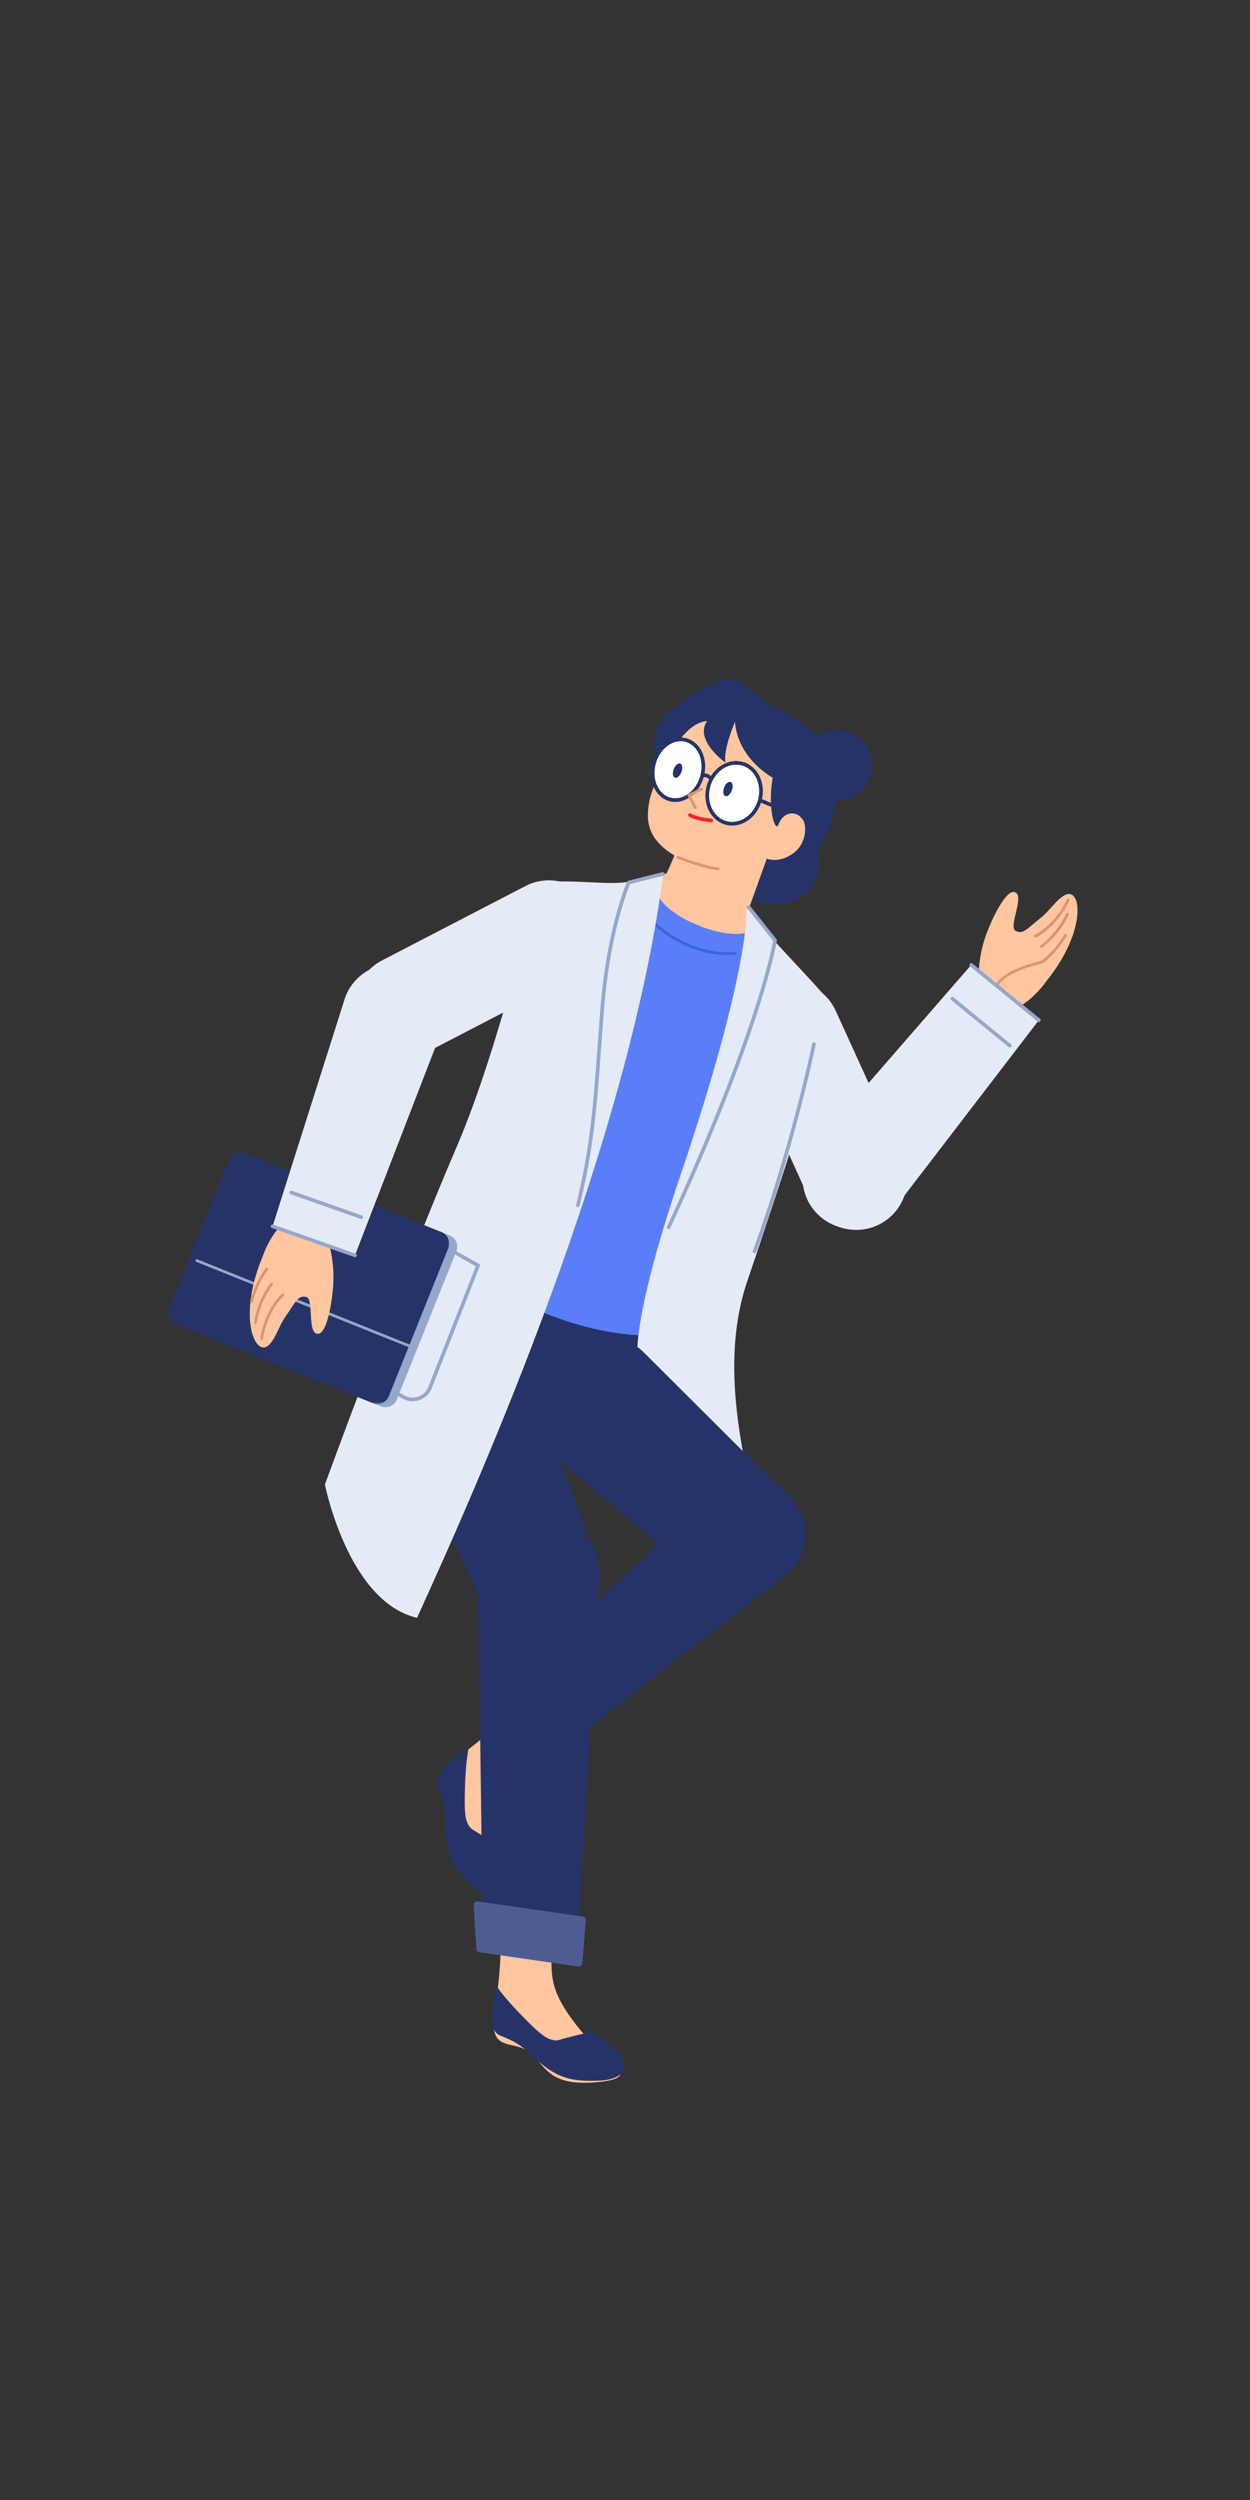 <?xml version="1.0" encoding="UTF-8"?>
<svg width="512px" height="1024px" viewBox="0 0 512 1024" version="1.1" xmlns="http://www.w3.org/2000/svg" xmlns:xlink="http://www.w3.org/1999/xlink">
    <rect x="0" y="0" width="512" height="1024" fill="#333333" stroke="none"/>
    <!-- Generator: Sketch 61.2 (89653) - https://sketch.com -->
    <title>2.人物组件/5.用研/起身/打招呼</title>
    <desc>Created with Sketch.</desc>
    <defs>
        <polygon id="path-1" points="0 1.352 114.992 1.352 114.992 104.479 0 104.479"></polygon>
    </defs>
    <g id="2.人物组件/5.用研/起身/打招呼" stroke="none" stroke-width="1" fill="none" fill-rule="evenodd">
        <path d="M254.961,673.003 C250.491,667.354 242.4,667.002 237.518,672.255 C229.17,681.237 216.17,694.872 203.435,706.813 C192.021,717.517 182.358,722.329 181.038,727.389 C179.615,732.844 186.612,736.281 185.618,744.448 C184.625,752.617 183.704,758.668 195.357,769.257 C208.986,781.641 203.387,765.513 204.41,753.876 C206.214,733.323 210.126,727.882 217.397,721.036 C232.284,707.017 244.547,697.306 252.726,691.219 C258.368,687.021 259.391,678.6 254.961,673.003" id="Fill-1" fill="#FFC6A0"></path>
        <path d="M191.884,716.608 C191.884,716.608 190.768,720.782 190.439,732.406 C190.18,741.574 190.204,747.38 193.697,749.462 C200.075,753.266 204.373,756.691 204.373,756.691 C204.373,756.691 205.609,764 205.588,770.26 C205.567,776.518 200.522,779.821 192.953,772.136 C185.383,764.452 182.261,759.046 182.291,745.952 C182.324,732.86 177.263,731.257 179.765,727.214 C183.676,720.899 191.884,716.608 191.884,716.608" id="Fill-3" fill="#253368"></path>
        <path d="M323.994,643.478 L225.753,719.713 C221.692,722.864 215.958,721.898 212.925,717.553 L204.535,705.532 C201.682,701.443 202.212,695.755 205.756,692.426 L294.426,609.167 C294.426,609.167 312.157,597.416 324.744,614.201 C337.032,630.587 323.994,643.478 323.994,643.478" id="Fill-5" fill="#253368"></path>
        <path d="M219.846,729.032 L199.751,699.414 C199.34,698.808 199.425,697.973 199.949,697.473 L212.027,685.991 C212.639,685.409 213.593,685.518 214.071,686.225 L235.779,718.218 C236.244,718.904 236.066,719.861 235.392,720.309 L221.703,729.417 C221.085,729.828 220.272,729.659 219.846,729.032" id="Fill-7" fill="#4E5C93"></path>
        <path d="M218.745,737.709 C211.203,737.188 204.85,743.269 205.057,750.825 C205.411,763.744 205.704,783.615 204.943,802.074 C204.262,818.616 200.542,829.602 203.289,834.234 C206.25,839.227 214.059,836.197 219.348,842.785 C224.64,849.372 228.418,854.397 245.02,852.811 C264.433,850.957 248.298,843.865 240.463,834.789 C226.632,818.755 225.555,811.824 225.967,801.268 C226.813,779.647 228.868,763.146 230.526,752.416 C231.672,745.014 226.216,738.225 218.745,737.709" id="Fill-9" fill="#FFC6A0"></path>
        <path d="M203.485,813.578 C203.485,813.578 205.731,817.421 214.075,825.946 C220.657,832.67 224.967,836.782 229.138,835.531 C236.752,833.246 242.517,832.319 242.517,832.319 C242.517,832.319 248.853,836.551 253.462,841.019 C258.073,845.488 256.716,851.785 245.337,852.241 C233.958,852.698 227.61,851.294 217.956,841.957 C208.302,832.619 203.305,835.438 202.203,830.606 C200.478,823.054 203.485,813.578 203.485,813.578" id="Fill-11" fill="#253368"></path>
        <path d="M196.938,655.753 L163.249,579.87 C156.483,564.088 165.205,545.965 181.761,541.407 C196.089,537.46 211.03,545.26 215.982,559.273 L243.813,638.013 C243.813,638.013 252.97,660.009 229.504,668.649 C206.683,677.052 196.938,655.753 196.938,655.753" id="Fill-13" fill="#253368"></path>
        <path d="M195.742,640.587 L197.709,788.28 C197.755,791.811 200.364,794.784 203.859,795.288 L228.526,798.849 C232.681,799.449 236.461,796.369 236.715,792.178 L245.506,646.632 C245.506,646.632 247.932,621.948 221.415,620.397 C196.68,618.949 195.742,640.587 195.742,640.587" id="Fill-15" fill="#253368"></path>
        <path d="M196.381,799.648 L236.822,805.486 C237.677,805.609 238.462,804.985 238.532,804.124 L239.965,786.625 C240.029,785.836 239.468,785.132 238.684,785.018 L195.707,778.814 C194.765,778.679 193.937,779.443 193.996,780.392 L195.098,798.256 C195.142,798.965 195.677,799.547 196.381,799.648" id="Fill-17" fill="#4E5C93"></path>
        <path d="M209.267,596.462 L175.421,553.105 C173.068,550.091 172.495,546.056 173.917,542.509 L190.192,501.839 L288.764,530.158 L277.552,573.658 C276.856,576.364 275.132,578.679 272.752,580.14 C265.453,584.624 247.996,592.739 219.773,598.927 C215.944,599.766 211.558,599.644 209.267,596.462" id="Fill-19" fill="#253368"></path>
        <path d="M188.657,514.918 C188.737,514.644 189.004,514.475 189.279,514.509 L189.37,514.528 L278.553,540.599 C278.858,540.688 279.033,541.008 278.944,541.313 C278.863,541.587 278.597,541.756 278.322,541.722 L278.23,541.703 L189.048,515.632 C188.743,515.543 188.568,515.223 188.657,514.918 Z" id="Stroke-21" fill="#253368" fill-rule="nonzero"></path>
        <path d="M243.29,517.689 C243.379,517.384 243.698,517.209 244.003,517.298 C244.278,517.379 244.447,517.645 244.413,517.92 L244.394,518.012 L240.839,530.172 C240.75,530.477 240.43,530.652 240.125,530.563 C239.851,530.483 239.682,530.216 239.716,529.941 L239.735,529.85 L243.29,517.689 Z" id="Stroke-23" fill="#253368" fill-rule="nonzero"></path>
        <path d="M325.053,329.573 C325.053,329.573 339.364,301.81 302.163,290.147 C280.924,285.025 269.28,319.204 269.28,319.204 C269.28,319.204 265.308,325.837 265.371,334.141 C265.443,343.444 272.271,348.982 282.226,353.575 C301.582,359.711 313.029,351.947 313.029,351.947 C313.029,351.947 325.84,357.622 330.639,340.669 C334.984,324.907 325.053,329.573 325.053,329.573" id="Fill-25" fill="#FFC6A0"></path>
        <path d="M329.173,308.369 C326.346,315.824 330.097,324.161 337.552,326.988 C345.009,329.816 353.344,326.065 356.172,318.61 C359.001,311.154 355.249,302.817 347.793,299.99 C340.338,297.163 332.002,300.913 329.173,308.369" id="Fill-27" fill="#253368"></path>
        <path d="M269.059,320.32 C269.059,320.32 267.54,310.951 268.356,300.776 C269.172,290.603 293.568,278.89 296.493,278.309 C299.419,277.727 301.162,276.697 315.18,288.778 C362.718,309.02 334.491,348.904 334.491,348.904 C334.491,348.904 338.569,355.102 331.168,364.808 C323.176,374.288 307.92,368.938 307.92,368.938 L313.885,351.626 C313.885,351.626 318.846,353.948 324.933,349.493 C331.018,345.038 330.423,336.593 328.281,335.104 C326.776,332.726 321.211,331.519 318.814,337.837 C317.607,341.018 314.257,331.592 316.48,318.583 C300.862,308.939 301.09,295.609 301.09,295.609 C301.09,295.609 296.238,306.619 297.105,312.358 C289.245,306.332 286.309,299.809 289.693,295.343 C277.96,295.966 269.059,320.32 269.059,320.32" id="Fill-29" fill="#253368"></path>
        <path d="M307.122,371.044 L316.372,345.368 L282.816,333.518 C282.816,333.518 276.336,350.986 272.995,357.803 C246.823,361.499 290.674,393.613 307.089,384.481 C312.156,381.661 307.122,371.044 307.122,371.044" id="Fill-31" fill="#FFC6A0"></path>
        <path d="M290.192,322.064 C288.362,328.767 291.586,335.484 297.389,337.07 C303.194,338.654 309.382,334.505 311.212,327.801 C313.042,321.099 309.82,314.381 304.015,312.797 C298.211,311.213 292.022,315.362 290.192,322.064" id="Fill-33" fill="#FFFFFF"></path>
        <path d="M289.469,321.866 C287.536,328.947 290.963,336.092 297.192,337.793 C303.422,339.493 310.002,335.081 311.935,327.999 C313.869,320.918 310.442,313.773 304.212,312.073 C298.077,310.399 291.599,314.656 289.559,321.551 L289.469,321.866 Z M303.817,313.52 C309.198,314.988 312.215,321.28 310.488,327.604 C308.762,333.929 302.967,337.814 297.587,336.346 C292.207,334.877 289.189,328.586 290.916,322.261 C292.643,315.938 298.438,312.052 303.817,313.52 Z" id="Stroke-35" fill="#253368" fill-rule="nonzero"></path>
        <path d="M267.878,312.606 C266.048,319.31 268.972,325.946 274.406,327.429 C279.841,328.913 285.728,324.681 287.558,317.979 C289.388,311.276 286.466,304.64 281.032,303.156 C275.597,301.673 269.708,305.904 267.878,312.606" id="Fill-37" fill="#FFFFFF"></path>
        <path d="M267.155,312.409 C265.224,319.482 268.337,326.55 274.209,328.153 C280.08,329.755 286.351,325.249 288.282,318.177 C290.213,311.103 287.101,304.035 281.229,302.433 C275.448,300.854 269.279,305.199 267.247,312.084 L267.155,312.409 Z M280.834,303.88 C285.832,305.244 288.564,311.448 286.835,317.782 C285.106,324.114 279.601,328.07 274.604,326.706 C269.606,325.341 266.873,319.136 268.602,312.804 C270.331,306.471 275.837,302.515 280.834,303.88 Z" id="Stroke-39" fill="#253368" fill-rule="nonzero"></path>
        <path d="M287.086,322.686 C287.362,322.551 287.695,322.664 287.831,322.94 C287.952,323.185 287.875,323.476 287.663,323.633 L287.577,323.685 L282.909,325.981 L285.315,330.51 C285.443,330.751 285.376,331.044 285.169,331.208 L285.085,331.263 C284.844,331.391 284.55,331.324 284.387,331.117 L284.332,331.033 L281.656,325.997 C281.523,325.747 281.6,325.443 281.823,325.284 L281.902,325.236 L287.086,322.686 Z" id="Stroke-41" fill="#DD936F" fill-rule="nonzero"></path>
        <path d="M281.971,333.42 C282.198,333.074 282.663,332.978 283.009,333.205 C283.778,333.71 285.022,334.16 286.593,334.536 C287.642,334.787 288.77,334.991 289.899,335.15 L290.47,335.227 L291.347,335.327 C291.366,335.329 291.383,335.331 291.398,335.332 C291.81,335.37 292.114,335.735 292.076,336.147 C292.038,336.56 291.673,336.864 291.261,336.826 L290.823,336.78 L290.282,336.715 C290.093,336.691 289.895,336.664 289.69,336.635 C288.517,336.47 287.344,336.258 286.244,335.995 C284.518,335.582 283.132,335.08 282.186,334.459 C281.84,334.231 281.743,333.766 281.971,333.42 Z" id="Stroke-43" fill="#F5222D" fill-rule="nonzero"></path>
        <path d="M287.64,316.939 C288.887,316.579 290.02,316.906 290.971,317.648 C291.369,317.957 291.651,318.269 291.813,318.497 C292.054,318.834 291.976,319.302 291.639,319.543 C291.302,319.784 290.834,319.706 290.593,319.369 C290.508,319.25 290.319,319.041 290.049,318.831 C289.446,318.36 288.785,318.169 288.055,318.38 C287.657,318.495 287.242,318.265 287.127,317.867 C287.012,317.469 287.242,317.053 287.64,316.939 Z" id="Stroke-45" fill="#253368" fill-rule="nonzero"></path>
        <path d="M277.121,350.915 C277.238,350.631 277.563,350.496 277.847,350.612 L278.373,350.823 C278.801,350.992 279.29,351.18 279.832,351.382 C281.38,351.962 283.042,352.541 284.749,353.082 C286.594,353.666 288.383,354.169 290.074,354.567 C291.583,354.923 292.987,355.188 294.265,355.351 C294.57,355.39 294.785,355.669 294.746,355.974 C294.707,356.279 294.429,356.494 294.124,356.455 C292.805,356.286 291.363,356.014 289.819,355.651 C288.099,355.246 286.283,354.735 284.413,354.143 C282.974,353.687 281.568,353.205 280.234,352.718 L278.81,352.186 L277.424,351.642 C277.14,351.525 277.004,351.2 277.121,350.915 Z" id="Stroke-47" fill="#DD936F" fill-rule="nonzero"></path>
        <path d="M296.595,322.582 C295.988,324.181 296.202,325.745 297.075,326.077 C297.948,326.408 299.147,325.379 299.753,323.78 C300.36,322.181 300.144,320.615 299.273,320.285 C298.4,319.955 297.201,320.983 296.595,322.582" id="Fill-49" fill="#253368"></path>
        <path d="M275.96,315.056 C275.354,316.655 275.568,318.219 276.441,318.551 C277.313,318.882 278.513,317.853 279.119,316.255 C279.726,314.656 279.51,313.089 278.639,312.76 C277.766,312.43 276.567,313.457 275.96,315.056" id="Fill-51" fill="#253368"></path>
        <path d="M310.516,327.521 C310.658,327.169 311.038,326.983 311.396,327.075 L311.492,327.106 L320.6,330.787 C320.985,330.942 321.17,331.38 321.015,331.764 C320.873,332.116 320.493,332.301 320.135,332.21 L320.038,332.178 L310.93,328.497 C310.546,328.342 310.361,327.905 310.516,327.521 Z" id="Stroke-53" fill="#253368" fill-rule="nonzero"></path>
        <path d="M359.38,501.886 L359.38,501.886 C369.886,497.098 374.521,484.699 369.731,474.193 L342.302,414.016 C337.514,403.511 325.114,398.876 314.608,403.664 C304.102,408.454 299.468,420.853 304.256,431.359 L331.685,491.534 C336.475,502.04 348.874,506.675 359.38,501.886" id="Fill-55" fill="#E4EBF7"></path>
        <path d="M428.742,401.681 C428.742,401.681 418.914,416.159 408.862,413.831 C399.76,411.722 400.768,402.389 400.768,402.389 C400.768,402.389 400.3,392.951 403.84,383.06 C406.174,376.544 411.867,364.604 415.456,365.368 C420.133,366.362 412.903,379.5 415.93,381.219 C419.035,382.985 420.729,380.381 426.531,375.728 C430.158,372.82 432.588,368.525 436.132,366.647 C443.061,362.972 445.293,381.192 428.742,401.681" id="Fill-57" fill="#FFC6A0"></path>
        <path d="M436.999,368.383 C437.129,368.104 437.46,367.983 437.738,368.113 C438.017,368.243 438.138,368.574 438.008,368.853 C436.676,371.714 435.074,374.248 433.259,376.474 C431.305,378.87 429.21,380.787 427.112,382.272 C426.498,382.706 425.92,383.078 425.387,383.389 L425.073,383.569 C424.698,383.779 424.426,383.915 424.275,383.983 C423.994,384.109 423.665,383.983 423.539,383.703 C423.413,383.423 423.539,383.093 423.819,382.967 L424.041,382.86 C424.137,382.811 424.253,382.75 424.388,382.676 L424.53,382.598 C425.113,382.271 425.765,381.862 426.469,381.363 C428.488,379.935 430.509,378.085 432.396,375.77 C434.154,373.615 435.706,371.159 436.999,368.383 Z" id="Stroke-59" fill="#DD936F" fill-rule="nonzero"></path>
        <path d="M436.737,374.224 C436.858,373.941 437.185,373.81 437.467,373.932 C437.75,374.053 437.881,374.38 437.759,374.662 L437.643,374.92 C437.593,375.028 437.532,375.157 437.459,375.305 L437.382,375.461 C437.072,376.084 436.697,376.778 436.257,377.524 C435.001,379.654 433.472,381.784 431.659,383.773 C430.171,385.407 428.552,386.875 426.8,388.137 C426.551,388.316 426.203,388.26 426.023,388.01 C425.844,387.761 425.9,387.413 426.15,387.233 C427.837,386.019 429.398,384.602 430.836,383.024 C432.594,381.095 434.079,379.027 435.298,376.959 C435.725,376.236 436.087,375.565 436.386,374.965 L436.631,374.457 C436.677,374.358 436.713,374.28 436.737,374.224 Z" id="Stroke-61" fill="#DD936F" fill-rule="nonzero"></path>
        <path d="M435.992,382.8 C436.157,382.54 436.5,382.463 436.76,382.627 C437.02,382.791 437.098,383.135 436.933,383.395 C434.582,387.117 432.206,390.008 429.922,392.169 C429.117,392.929 428.381,393.545 427.727,394.027 L427.449,394.228 C427.235,394.379 427.066,394.489 426.946,394.562 L426.88,394.601 L426.72,394.662 L426.083,394.809 L425.927,394.846 C425.291,395.001 424.582,395.186 423.817,395.402 C421.635,396.018 419.453,396.754 417.42,397.607 L416.699,397.917 C411.393,400.26 408.292,402.995 408.363,405.982 C408.371,406.289 408.128,406.544 407.82,406.551 C407.513,406.559 407.258,406.315 407.251,406.008 C407.161,402.254 410.846,399.158 416.989,396.58 C419.068,395.708 421.292,394.958 423.515,394.331 C423.982,394.199 424.429,394.078 424.851,393.969 L425.825,393.726 L426.397,393.593 L426.704,393.391 C426.774,393.343 426.851,393.288 426.935,393.228 L427.066,393.132 C427.684,392.676 428.386,392.089 429.157,391.36 C431.373,389.263 433.691,386.444 435.992,382.8 Z" id="Stroke-63" fill="#DD936F" fill-rule="nonzero"></path>
        <path d="M397.458,395.639 L425.198,418.29 L365.829,495.737 C358.527,504.68 345.357,506.01 336.414,498.707 C327.471,491.405 326.141,478.235 333.443,469.292 L397.458,395.639 Z" id="Fill-65" fill="#E4EBF7"></path>
        <path d="M397.212,394.756 C397.45,394.464 397.862,394.398 398.176,394.585 L398.267,394.649 L426.007,417.299 C426.327,417.561 426.375,418.033 426.113,418.354 C425.875,418.646 425.463,418.712 425.149,418.525 L425.058,418.461 L397.318,395.811 C396.998,395.549 396.95,395.076 397.212,394.756 Z" id="Stroke-67" fill="#96A7CA" fill-rule="nonzero"></path>
        <path d="M389.48,408.581 C389.718,408.289 390.131,408.223 390.445,408.411 L390.536,408.475 L414.089,427.708 C414.409,427.97 414.457,428.442 414.195,428.763 C413.957,429.054 413.545,429.12 413.231,428.933 L413.14,428.869 L389.587,409.636 C389.266,409.374 389.218,408.902 389.48,408.581 Z" id="Stroke-69" fill="#96A7CA" fill-rule="nonzero"></path>
        <path d="M310.628,379.447 L309.05,378.826 C306.718,388.816 270.158,376.979 268.66,363.842 C268.622,363.508 268.607,363.202 268.606,362.914 L264.253,361.201 L201.275,527.041 C201.275,527.041 232.825,547.313 267.106,547.081 C329.017,418.946 310.628,379.447 310.628,379.447" id="Fill-71" fill="#597EF7"></path>
        <path d="M267.753,378.007 C267.974,377.779 268.339,377.774 268.566,377.995 L268.815,378.227 C268.9,378.305 269.001,378.396 269.119,378.501 C269.582,378.91 270.127,379.368 270.75,379.861 C272.534,381.273 274.585,382.686 276.871,384.004 C284.369,388.328 292.543,390.64 301.044,389.883 C301.36,389.854 301.64,390.088 301.668,390.405 C301.696,390.721 301.462,391 301.146,391.029 C292.382,391.809 283.983,389.434 276.297,385.001 C273.959,383.653 271.863,382.209 270.036,380.763 C269.396,380.257 268.835,379.786 268.357,379.362 L268.035,379.073 C267.914,378.963 267.824,378.878 267.765,378.82 C267.537,378.599 267.532,378.234 267.753,378.007 Z" id="Stroke-73" fill="#3C65D6" fill-rule="nonzero"></path>
        <path d="M305.778,372.783 C305.778,372.783 307.227,397.262 278.946,480.726 C256.424,547.205 261.474,559.047 261.474,559.047 C261.474,559.047 292.446,592.272 303.146,604.097 C312.27,614.183 291.62,567.477 306.02,524.964 C332.247,447.537 337.71,427.017 337.496,407.568 C331.754,400.905 325.68,394.773 316.677,384.831 C314.489,382.416 311.178,376.817 309.794,375.27 C306.027,371.064 305.778,372.783 305.778,372.783" id="Fill-75" fill="#E4EBF7"></path>
        <path d="M333.54,426.98 C333.946,427.064 334.207,427.461 334.124,427.866 L333.788,429.446 L333.487,430.826 C333.326,431.56 333.152,432.342 332.965,433.171 L332.524,435.112 C331.203,440.876 329.637,447.309 327.833,454.252 C322.678,474.089 316.648,494.037 309.792,512.812 C309.65,513.201 309.219,513.402 308.83,513.26 C308.441,513.117 308.241,512.687 308.383,512.298 C315.221,493.572 321.238,473.669 326.381,453.875 L327.007,451.451 C328.443,445.845 329.717,440.598 330.827,435.798 L331.062,434.777 C331.369,433.435 331.648,432.195 331.899,431.062 L332.502,428.288 L332.655,427.564 C332.731,427.192 333.071,426.941 333.439,426.967 L333.54,426.98 Z" id="Stroke-77" fill="#96A7CA" fill-rule="nonzero"></path>
        <path d="M222.43,361.366 C235.599,360.193 248.653,362.596 257.218,361.242 C262.705,360.373 267.631,358.288 271.635,358.441 C256.771,470.187 197.151,604.947 170.812,662.661 C142.54,656.077 133.084,608.038 133.084,608.038 C133.084,608.038 164.221,522.844 186.969,469.954 C205.89,425.962 219.064,361.666 222.43,361.366" id="Fill-79" fill="#E4EBF7"></path>
        <path d="M271.281,357.245 C271.683,357.145 272.09,357.389 272.191,357.791 C272.283,358.159 272.086,358.532 271.743,358.669 L271.646,358.7 L258.078,362.101 L257.956,362.396 L257.732,362.951 C257.339,363.944 256.9,365.128 256.427,366.5 C255.073,370.426 253.718,375.064 252.453,380.389 C250.244,389.685 248.552,400.048 247.578,411.421 L247.357,414.137 C247.19,416.237 247.027,418.359 246.853,420.668 L245.747,435.674 C244.897,447.091 244.241,454.37 243.328,461.777 C241.983,472.7 240.149,482.825 237.426,493.905 C237.327,494.307 236.921,494.553 236.519,494.454 C236.117,494.355 235.871,493.949 235.969,493.547 C238.543,483.077 240.317,473.468 241.635,463.217 L241.84,461.593 C242.622,455.245 243.215,448.985 243.906,440.103 L245.472,419.04 C245.585,417.55 245.695,416.126 245.806,414.72 L245.973,412.618 C246.933,400.649 248.682,389.769 250.994,380.042 C252.271,374.668 253.64,369.983 255.009,366.011 C255.43,364.792 255.824,363.717 256.185,362.788 L256.537,361.902 L256.849,361.16 C256.927,360.984 257.069,360.847 257.244,360.774 L257.352,360.737 L271.281,357.245 Z" id="Stroke-81" fill="#96A7CA" fill-rule="nonzero"></path>
        <path d="M306.221,371.041 C306.515,370.807 306.932,370.829 307.199,371.079 L307.275,371.16 L318.048,384.674 C318.179,384.838 318.235,385.05 318.202,385.257 L318.128,385.691 L318.044,386.151 L317.885,386.972 C317.627,388.265 317.289,389.804 316.862,391.595 L316.732,392.14 C315.384,397.717 313.481,404.491 310.928,412.5 L310.652,413.363 C302.967,437.306 291.212,467.085 274.544,503.051 C274.37,503.427 273.924,503.59 273.548,503.416 C273.173,503.242 273.009,502.796 273.183,502.42 L274.927,498.641 C290.649,464.418 301.828,435.944 309.224,412.904 C311.72,405.128 313.61,398.503 314.978,392.994 L315.274,391.788 C315.714,389.964 316.065,388.392 316.335,387.068 L316.522,386.126 L316.665,385.346 L306.102,372.095 C305.867,371.801 305.89,371.384 306.139,371.117 L306.221,371.041 Z" id="Stroke-83" fill="#96A7CA" fill-rule="nonzero"></path>
        <path d="M172.366,505.151 C172.552,504.82 172.951,504.685 173.295,504.821 L173.387,504.865 L196.19,517.67 C196.484,517.835 196.628,518.173 196.553,518.493 L196.521,518.599 L176.838,568.628 C175.009,573.276 169.57,575.296 165.167,573.023 L164.932,572.897 L148.985,564.031 C148.623,563.829 148.493,563.373 148.694,563.011 C148.879,562.679 149.278,562.542 149.622,562.676 L149.714,562.72 L165.661,571.586 C169.241,573.577 173.736,572.027 175.35,568.301 L175.442,568.079 L194.885,518.658 L172.652,506.173 C172.321,505.987 172.186,505.587 172.322,505.244 L172.366,505.151 Z" id="Stroke-85" fill="#96A7CA" fill-rule="nonzero"></path>
        <path d="M147.558,421.568 L147.558,421.568 C142.242,411.318 146.242,398.7 156.492,393.384 L215.197,362.936 C225.447,357.62 238.065,361.619 243.381,371.868 C248.697,382.118 244.698,394.736 234.448,400.053 L175.743,430.502 C165.493,435.818 152.874,431.817 147.558,421.568" id="Fill-87" fill="#E4EBF7"></path>
        <path d="M321.458,611.527 L263.835,554.081 C253.295,543.58 239.234,546.473 228.515,557.192 C228.515,557.192 210.206,580.042 233.088,601.419 L291.395,650.668 C291.395,650.668 303.926,661.923 320.771,643.824 C336.12,627.332 321.458,611.527 321.458,611.527" id="Fill-89" fill="#253368"></path>
        <path d="M180.515,504.534 L184.111,505.979 C186.706,507.02 187.963,509.967 186.922,512.559 L162.553,573.233 C161.512,575.826 158.566,577.083 155.972,576.042 L152.375,574.598 C149.783,573.557 148.525,570.609 149.566,568.017 L173.933,507.344 C174.976,504.75 177.922,503.493 180.515,504.534" id="Fill-91" fill="#96A7CA"></path>
        <g id="分组" transform="translate(69, 470.606)">
            <mask id="mask-2" fill="white">
                <use xlink:href="#path-1"></use>
            </mask>
            <g id="Clip-94"></g>
            <path d="M31.315,1.717 L111.817,34.05 C114.409,35.092 115.667,38.037 114.626,40.63 L90.259,101.304 C89.218,103.897 86.27,105.154 83.677,104.113 L3.175,71.781 C0.583,70.74 -0.676,67.792 0.365,65.2 L24.734,4.527 C25.775,1.935 28.721,0.676 31.315,1.717" id="Fill-93" fill="#253368" mask="url(#mask-2)"></path>
        </g>
        <polygon id="Stroke-95" fill="#96A7CA" fill-rule="nonzero" points="80.38 515.64 168.511 551.035 168.092 552.079 79.961 516.684"></polygon>
        <path d="M107.371,515.209 C107.371,515.209 112.726,498.55 123.028,497.956 C132.357,497.418 134.016,506.658 134.016,506.658 C134.016,506.658 137.119,515.584 136.506,526.069 C136.099,532.98 133.998,546.039 130.341,546.316 C125.571,546.679 128.811,532.036 125.424,531.238 C121.947,530.418 121.054,533.394 116.796,539.491 C114.135,543.303 113.011,548.107 110.139,550.908 C104.524,556.383 97.255,539.527 107.371,515.209" id="Fill-97" fill="#FFC6A0"></path>
        <path d="M115.523,529.931 C115.757,529.731 116.108,529.759 116.308,529.992 C116.508,530.226 116.48,530.577 116.246,530.777 L116.142,530.87 C116.098,530.911 116.044,530.961 115.981,531.022 L115.88,531.12 C115.577,531.417 115.237,531.777 114.871,532.198 C113.818,533.408 112.764,534.87 111.779,536.585 C109.822,539.99 108.39,543.952 107.705,548.48 C107.659,548.784 107.375,548.993 107.071,548.947 C106.768,548.901 106.559,548.618 106.605,548.314 C107.311,543.645 108.791,539.552 110.813,536.031 C111.836,534.251 112.932,532.731 114.031,531.468 C114.34,531.112 114.632,530.798 114.902,530.523 L115.101,530.325 C115.298,530.131 115.442,530 115.523,529.931 Z" id="Stroke-99" fill="#DD936F" fill-rule="nonzero"></path>
        <path d="M110.816,525.652 C111.005,525.409 111.355,525.366 111.597,525.555 C111.84,525.743 111.884,526.093 111.695,526.336 C110.952,527.29 110.267,528.3 109.639,529.36 C108.024,532.082 106.844,535.004 106.031,537.926 C105.795,538.778 105.604,539.579 105.454,540.314 L105.37,540.747 C105.274,541.254 105.22,541.612 105.198,541.798 C105.161,542.103 104.884,542.321 104.579,542.284 C104.273,542.248 104.056,541.97 104.093,541.665 L104.135,541.364 L104.234,540.767 C104.248,540.694 104.261,540.619 104.276,540.541 C104.441,539.661 104.666,538.682 104.959,537.628 C105.796,534.617 107.013,531.606 108.682,528.792 C109.334,527.693 110.044,526.644 110.816,525.652 Z" id="Stroke-101" fill="#DD936F" fill-rule="nonzero"></path>
        <path d="M108.921,519.472 C109.134,519.25 109.486,519.243 109.708,519.456 C109.929,519.669 109.936,520.021 109.724,520.243 L109.585,520.398 C109.544,520.447 109.496,520.504 109.442,520.57 L109.356,520.676 C109.048,521.063 108.703,521.541 108.33,522.114 C107.256,523.766 106.178,525.85 105.171,528.4 C104.567,529.926 104.007,531.578 103.499,533.359 C103.415,533.654 103.107,533.825 102.811,533.741 C102.515,533.657 102.344,533.349 102.429,533.053 C102.947,531.238 103.519,529.551 104.136,527.991 C105.171,525.371 106.282,523.221 107.397,521.507 C107.789,520.903 108.156,520.396 108.486,519.982 L108.67,519.757 C108.78,519.625 108.864,519.531 108.921,519.472 Z" id="Stroke-103" fill="#DD936F" fill-rule="nonzero"></path>
        <path d="M145.587,513.682 L111.8,501.811 L141.3,408.793 C145.125,397.9 157.059,392.172 167.952,395.998 C178.847,399.826 184.574,411.759 180.747,422.652 L145.587,513.682 Z" id="Fill-105" fill="#E4EBF7"></path>
        <path d="M110.917,502.061 C111.043,501.703 111.414,501.501 111.775,501.575 L111.874,501.602 L145.66,513.473 C146.05,513.611 146.256,514.039 146.119,514.43 C145.993,514.788 145.623,514.99 145.261,514.916 L145.162,514.889 L111.376,503.018 C110.986,502.88 110.78,502.452 110.917,502.061 Z" id="Stroke-107" fill="#96A7CA" fill-rule="nonzero"></path>
        <path d="M118.586,488.221 C118.712,487.863 119.082,487.661 119.444,487.735 L119.542,487.763 L148.231,497.843 C148.622,497.98 148.827,498.408 148.69,498.799 C148.564,499.157 148.194,499.359 147.832,499.285 L147.734,499.258 L119.045,489.178 C118.654,489.04 118.449,488.612 118.586,488.221 Z" id="Stroke-109" fill="#96A7CA" fill-rule="nonzero"></path>
    </g>
</svg>